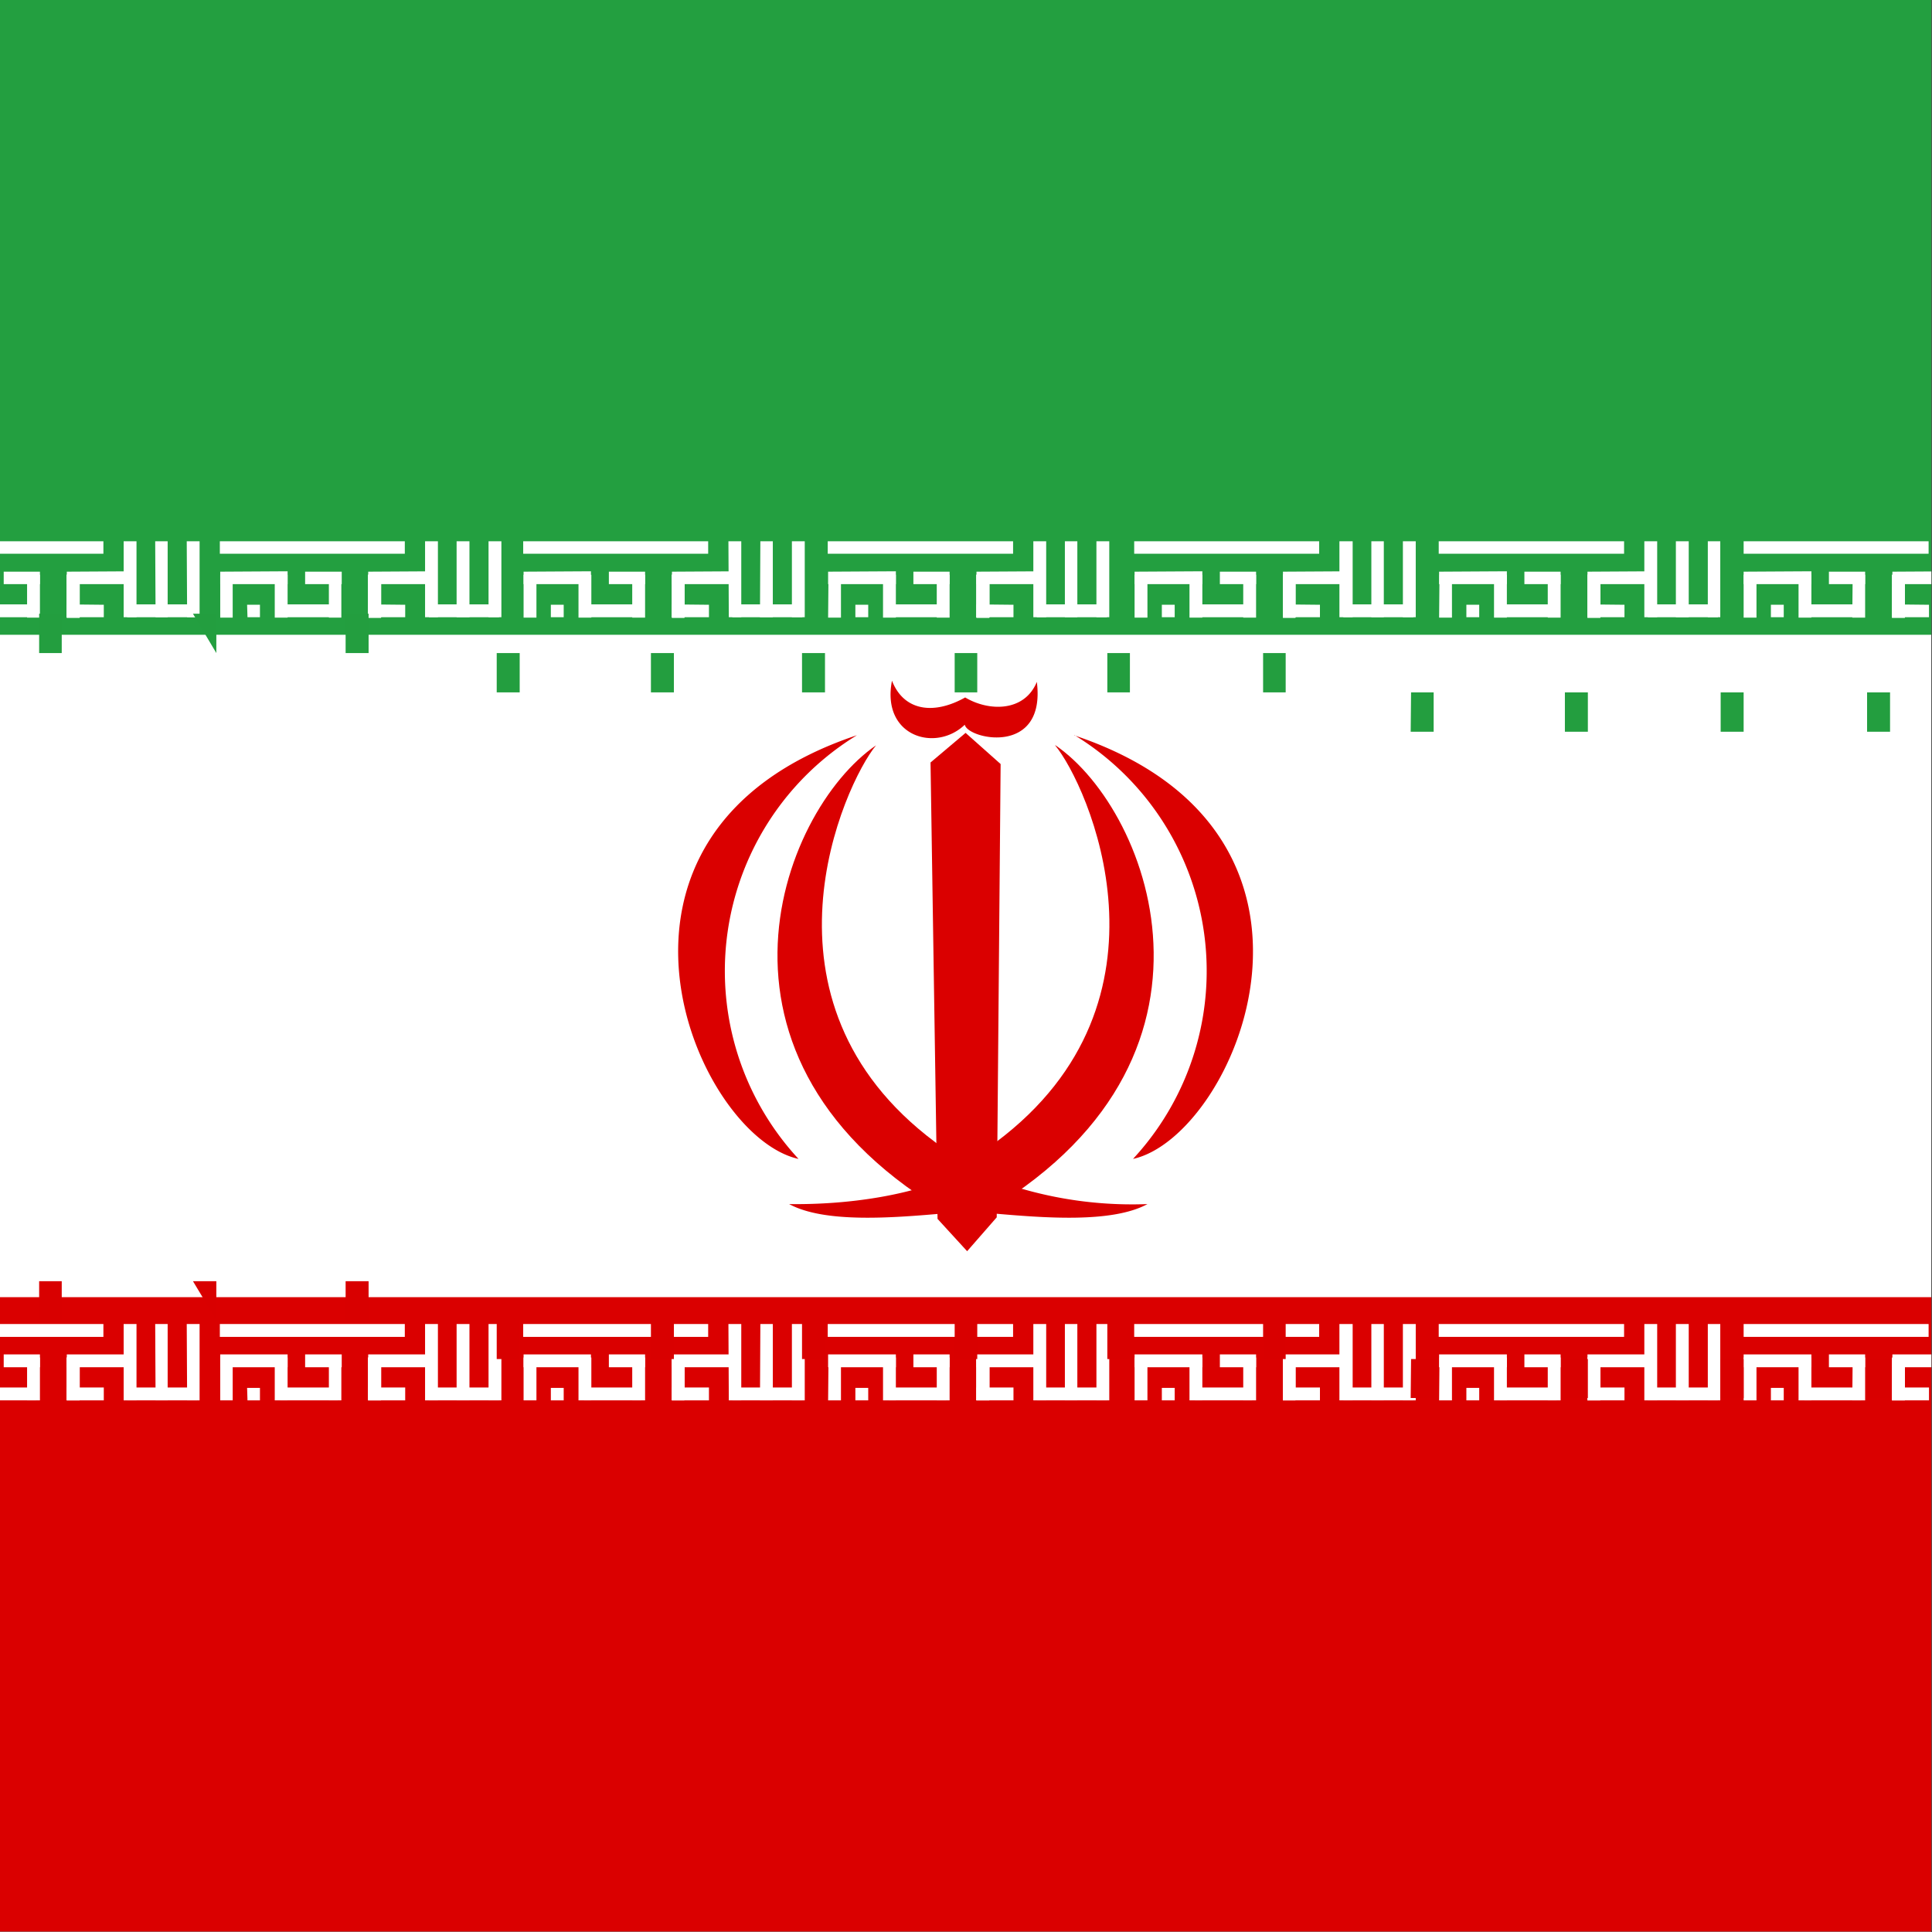 <svg xmlns="http://www.w3.org/2000/svg" id="flag-icons-ir" viewBox="0 0 512 512">
  <rect x="0" y="0" width="512" height="512" fill="#333333" stroke="none"/>
  <defs>
    <clipPath id="a">
      <path fill-opacity=".7" d="M186 0h496v496H186z"/>
    </clipPath>
  </defs>
  <g fill-rule="evenodd" clip-path="url(#a)" transform="translate(-192) scale(1.032)">
    <path fill="#fff" d="M0 0h868.1v496H0z"/>
    <path fill="#da0000" d="M0 333.1h868.1v163H0z"/>
    <g fill="#fff" stroke-width="1pt">
      <path d="M165 340h47.6v3.3H165zm7.1 16.4h3.3v3.2H172zm40.6-.1v3.3h-9.5v-3.3zm5.1-16.3h3.3v19.6h-3.3z"/>
      <path d="M236.7 356.3v3.3h-18v-3.3zm-33.5-7.6h3.3v10.9h-3.3z"/>
      <path d="M234 340h3.3v19.6h-3.2zm-8.1 0h3.2v19.6H226zm-43.4 7.8v3.3H165v-3.3zm38 0v3.3h-17.3v-3.3z"/>
      <path d="M203.2 348.6h3.3v11h-3.3z"/>
      <path d="M203.2 348.6h3.3v11h-3.3z"/>
      <path d="M203.2 348.6h3.3v11h-3.3zm-38 0h3.2v11H165zm27.8 0h3.3v11H193zm-13.8 0h3.3v11h-3.3z"/>
      <path d="M195.3 356.3v3.3h-14.7v-3.3zm1-8.5v3.3H187v-3.3z"/>
    </g>
    <g fill="#fff" stroke-width="1pt">
      <path d="M87 340h47.5v3.3H86.9zm7 16.4h3.3v3.2H94zm40.6-.1v3.3h-9.5v-3.3zm5.1-16.3h3.3v19.6h-3.3z"/>
      <path d="M158.6 356.3v3.3h-18v-3.3zm-33.5-7.6h3.3v10.9H125z"/>
      <path d="M156 340h3.2v19.6H156zm-8.2 0h3.3v19.6h-3.3zm-43.4 7.8v3.3H87v-3.3zm38 0v3.3h-17.3v-3.3z"/>
      <path d="M125.1 348.6h3.3v11H125z"/>
      <path d="M125.1 348.6h3.3v11H125z"/>
      <path d="M125.1 348.6h3.3v11H125zm-38 0h3.2v11H87zm27.8 0h3.3v11H115zm-13.8 0h3.3v11H101z"/>
      <path d="M117.2 356.3v3.3h-14.6v-3.3zm1-8.5v3.3H109v-3.3z"/>
    </g>
    <g fill="#fff" stroke-width="1pt">
      <path d="M242.5 340H290v3.3h-47.5zm7 16.4h3.3v3.2h-3.2zm40.6-.1v3.3h-9.5v-3.3zm5.1-16.3h3.3v19.6h-3.3z"/>
      <path d="M314.2 356.3v3.3h-18v-3.3zm-33.6-7.6h3.3v10.9h-3.3z"/>
      <path d="M311.5 340h3.3v19.6h-3.3zm-8.2 0h3.3v19.6h-3.3zm-43.4 7.8v3.3h-17.3v-3.3zm38 0v3.3h-17.3v-3.3z"/>
      <path d="M280.6 348.6h3.3v11h-3.3z"/>
      <path d="M280.6 348.6h3.3v11h-3.3z"/>
      <path d="M280.6 348.6h3.3v11h-3.3zm-38 0h3.2v11h-3.2zm27.9 0h3.2v11h-3.2zm-13.9 0h3.3v11h-3.3z"/>
      <path d="M272.8 356.3v3.3H258v-3.3zm1-8.5v3.3h-9.4v-3.3z"/>
    </g>
    <g fill="#fff" stroke-width="1pt">
      <path d="M789.3 340h47.5v3.3h-47.5zm7 16.4h3.3v3.2h-3.2zm40.6-.1v3.3h-9.5v-3.3zm5.2-16.3h3.2v19.6h-3.2z"/>
      <path d="M861 356.3v3.3h-18v-3.3zm-33.6-7.6h3.3v10.9h-3.3z"/>
      <path d="M858.3 340h3.3v19.6h-3.3zm-8.2 0h3.3v19.6H850zm-43.4 7.8v3.3h-17.3v-3.3zm38 0v3.3h-17.3v-3.3z"/>
      <path d="M827.4 348.6h3.3v11h-3.3z"/>
      <path d="M827.4 348.6h3.3v11h-3.3z"/>
      <path d="M827.4 348.6h3.3v11h-3.3zm-38 0h3.2v11h-3.2zm27.9 0h3.3v11h-3.3zm-13.8 0h3.2v11h-3.3z"/>
      <path d="M819.6 356.3v3.3h-14.7v-3.3zm1-8.5v3.3h-9.4v-3.3z"/>
    </g>
    <g fill="#fff" stroke-width="1pt">
      <path d="M320.4 340h47.5v3.3h-47.5zm7.1 16.4h3.3v3.2h-3.3zm40.6-.1v3.3h-9.5v-3.3zm5-16.3h3.3v19.6h-3.2z"/>
      <path d="M392.1 356.3v3.3h-18v-3.3zm-33.5-7.6h3.2v10.9h-3.2z"/>
      <path d="M389.4 340h3.3v19.6h-3.3zm-8.1 0h3.2v19.6h-3.3zm-43.5 7.8v3.3h-17.3v-3.3zm38.1 0v3.3h-17.3v-3.3z"/>
      <path d="M358.6 348.6h3.2v11h-3.2z"/>
      <path d="M358.6 348.6h3.2v11h-3.2z"/>
      <path d="M358.6 348.6h3.2v11h-3.2zm-38.1 0h3.3v11h-3.3zm27.9 0h3.3v11h-3.3zm-13.8 0h3.3v11h-3.3z"/>
      <path d="M350.7 356.3v3.3H336v-3.3zm1-8.5v3.3h-9.3v-3.3z"/>
    </g>
    <g fill="#fff" stroke-width="1pt">
      <path d="M398.6 340h47.6v3.3h-47.6zm7.1 16.4h3.3v3.2h-3.3zm40.6-.1v3.3h-9.5v-3.3zm5.1-16.3h3.3v19.6h-3.3z"/>
      <path d="M470.3 356.3v3.3h-18v-3.3zm-33.5-7.6h3.3v10.9h-3.3z"/>
      <path d="M467.6 340h3.3v19.6h-3.3zm-8.1 0h3.2v19.6h-3.2zm-43.4 7.8v3.3h-17.4v-3.3zm38 0v3.3h-17.3v-3.3z"/>
      <path d="M436.8 348.6h3.3v11h-3.3z"/>
      <path d="M436.8 348.6h3.3v11h-3.3z"/>
      <path d="M436.8 348.6h3.3v11h-3.3zm-38 0h3.2v11h-3.3zm27.8 0h3.3v11h-3.3zm-13.8 0h3.3v11h-3.3z"/>
      <path d="M429 356.3v3.3h-14.7v-3.3zm.9-8.5v3.3h-9.3v-3.3z"/>
    </g>
    <path fill="#239f40" d="M0 0h868.1v163H0z"/>
    <g fill="#fff" stroke-width="1pt">
      <path d="M477.3 340h47.5v3.3h-47.5zm7.1 16.4h3.3v3.2h-3.3zm40.6-.1v3.3h-9.5v-3.3zm5-16.3h3.4v19.6H530z"/>
      <path d="M549 356.3v3.3h-18v-3.3zm-33.5-7.6h3.2v10.9h-3.2z"/>
      <path d="M546.3 340h3.3v19.6h-3.3zm-8.1 0h3.2v19.6h-3.2zm-43.4 7.8v3.3h-17.4v-3.3zm38 0v3.3h-17.3v-3.3z"/>
      <path d="M515.5 348.6h3.2v11h-3.2z"/>
      <path d="M515.5 348.6h3.2v11h-3.2z"/>
      <path d="M515.5 348.6h3.2v11h-3.2zm-38.1 0h3.3v11h-3.3zm27.9 0h3.3v11h-3.3zm-13.8 0h3.3v11h-3.3z"/>
      <path d="M507.6 356.3v3.3h-14.7v-3.3zm1-8.5v3.3h-9.3v-3.3z"/>
    </g>
    <g fill="#fff" stroke-width="1pt">
      <path d="M555.5 340h47.6v3.3h-47.6zm7.1 16.4h3.3v3.2h-3.3zm40.6-.1v3.3h-9.5v-3.3zm5.1-16.3h3.3v19.6h-3.3z"/>
      <path d="M627.2 356.3v3.3h-18v-3.3zm-33.5-7.6h3.3v10.9h-3.3z"/>
      <path d="M624.6 340h3.2v19.6h-3.2zm-8.2 0h3.3v19.6h-3.3zm-43.4 7.8v3.3h-17.4v-3.3zm38 0v3.3h-17.3v-3.3z"/>
      <path d="M593.7 348.6h3.3v11h-3.3z"/>
      <path d="M593.7 348.6h3.3v11h-3.3z"/>
      <path d="M593.7 348.6h3.3v11h-3.3zm-38 0h3.2v11h-3.3zm27.8 0h3.3v11h-3.3zm-13.8 0h3.3v11h-3.3z"/>
      <path d="M585.8 356.3v3.3h-14.6v-3.3zm1-8.5v3.3h-9.3v-3.3z"/>
    </g>
    <g fill="#fff" stroke-width="1pt">
      <path d="M633.8 340h47.5v3.3h-47.5zm7 16.4h3.3v3.2h-3.3zm40.6-.1v3.3H672v-3.3zm5.1-16.3h3.3v19.6h-3.3z"/>
      <path d="M705.5 356.3v3.3h-18v-3.3zm-33.6-7.6h3.3v10.9h-3.3z"/>
      <path d="M702.8 340h3.3v19.6h-3.3zm-8.2 0h3.3v19.6h-3.3zm-43.4 7.8v3.3h-17.4v-3.3zm38 0v3.3H672v-3.3z"/>
      <path d="M672 348.6h3.2v11h-3.3z"/>
      <path d="M672 348.6h3.2v11h-3.3z"/>
      <path d="M672 348.6h3.2v11h-3.3zm-38.2 0h3.3v11h-3.3zm28 0h3.2v11h-3.3zm-13.9 0h3.3v11h-3.3z"/>
      <path d="M664 356.3v3.3h-14.6v-3.3zm1-8.5v3.3h-9.3v-3.3z"/>
    </g>
    <g fill="#fff" stroke-width="1pt">
      <path d="M712.4 340H760v3.3h-47.6zm7.1 16.4h3.3v3.2h-3.3zm40.6-.1v3.3h-9.5v-3.3zm5.1-16.3h3.3v19.6h-3.3z"/>
      <path d="M784.1 356.3v3.3h-18v-3.3zm-33.5-7.6h3.3v10.9h-3.3z"/>
      <path d="M781.5 340h3.2v19.6h-3.2zm-8.2 0h3.3v19.6h-3.3zm-43.4 7.8v3.3h-17.4v-3.3zm38 0v3.3h-17.3v-3.3z"/>
      <path d="M750.6 348.6h3.3v11h-3.3z"/>
      <path d="M750.6 348.6h3.3v11h-3.3z"/>
      <path d="M750.6 348.6h3.3v11h-3.3zm-38 0h3.2v11h-3.3zm27.8 0h3.3v11h-3.3zm-13.8 0h3.3v11h-3.3z"/>
      <path d="M742.7 356.3v3.3h-14.6v-3.3zm1-8.5v3.3h-9.3v-3.3z"/>
    </g>
    <g fill="#fff" stroke-width="1pt">
      <path d="M8 340h47.5v3.3H7.9zm7 16.4h3.3v3.2H15zm40.6-.1v3.3H46v-3.3zm5.1-16.3H64v19.6h-3.3z"/>
      <path d="M79.6 356.3v3.3h-18v-3.3zm-33.5-7.6h3.3v10.9H46z"/>
      <path d="M77 340h3.2v19.6H77zm-8.2 0H72v19.6h-3.2zm-43.4 7.8v3.3H8v-3.3zm38 0v3.3H46.1v-3.3z"/>
      <path d="M46 348.6h3.4v11H46z"/>
      <path d="M46 348.6h3.4v11H46z"/>
      <path d="M46 348.6h3.4v11H46zm-38 0h3.3v11H8zm28 0h3.2v11h-3.3zm-14 0h3.4v11H22z"/>
      <path d="M38.2 356.3v3.3H23.5v-3.3zm1-8.5v3.3h-9.3v-3.3z"/>
    </g>
    <g fill="#fff" stroke-width="1pt">
      <path d="M165 139h47.6v3.2H165zm7.1 16.3h3.3v3.2H172zm40.6 0v3.2h-9.5v-3.3zm5.1-16.3h3.3v19.5h-3.3z"/>
      <path d="M236.7 155.2v3.3h-18v-3.3zm-33.5-7.6h3.3v11h-3.3z"/>
      <path d="M234 139h3.3v19.5h-3.2zm-8.1 0h3.2v19.5H226zm-43.4 7.7v3.3H165v-3.2zm38 0v3.3h-17.3v-3.2z"/>
      <path d="M203.2 147.6h3.3v11h-3.3z"/>
      <path d="M203.2 147.6h3.3v11h-3.3z"/>
      <path d="M203.2 147.6h3.3v11h-3.3zm-38 0h3.2v11H165zm27.8 0h3.3v11H193zm-13.8 0h3.3v11h-3.3z"/>
      <path d="M195.3 155.2v3.3h-14.7v-3.3zm1-8.4v3.2H187v-3.2z"/>
    </g>
    <g fill="#fff" stroke-width="1pt">
      <path d="M87 139h47.5v3.2H86.9zm7 16.3h3.3v3.2H94zm40.6 0v3.2h-9.5v-3.3zm5.1-16.3h3.3v19.5h-3.3z"/>
      <path d="M158.6 155.2v3.3h-18v-3.3zm-33.5-7.6h3.3v11H125z"/>
      <path d="M156 139h3.2v19.5H156zm-8.2 0h3.3v19.5h-3.3zm-43.4 7.7v3.3H87v-3.2zm38 0v3.3h-17.3v-3.2z"/>
      <path d="M125.1 147.6h3.3v11H125z"/>
      <path d="M125.1 147.6h3.3v11H125z"/>
      <path d="M125.1 147.6h3.3v11H125zm-38 0h3.2v11H87zm27.8 0h3.3v11H115zm-13.8 0h3.3v11H101z"/>
      <path d="M117.2 155.2v3.3h-14.6v-3.3zm1-8.4v3.2H109v-3.2z"/>
    </g>
    <g fill="#fff" stroke-width="1pt">
      <path d="M242.5 139H290v3.2h-47.5zm7 16.3h3.3v3.2h-3.2zm40.6 0v3.2h-9.5v-3.3zm5.1-16.3h3.3v19.5h-3.3z"/>
      <path d="M314.2 155.2v3.3h-18v-3.3zm-33.6-7.6h3.3v11h-3.3z"/>
      <path d="M311.5 139h3.3v19.5h-3.3zm-8.2 0h3.3v19.5h-3.3zm-43.4 7.7v3.3h-17.3v-3.2zm38 0v3.3h-17.3v-3.2z"/>
      <path d="M280.6 147.6h3.3v11h-3.3z"/>
      <path d="M280.6 147.6h3.3v11h-3.3z"/>
      <path d="M280.6 147.6h3.3v11h-3.3zm-38 0h3.2v11h-3.2zm27.9 0h3.2v11h-3.2zm-13.9 0h3.3v11h-3.3z"/>
      <path d="M272.8 155.2v3.3H258v-3.3zm1-8.4v3.2h-9.4v-3.2z"/>
    </g>
    <g fill="#fff" stroke-width="1pt">
      <path d="M789.3 139h47.5v3.2h-47.5zm7 16.3h3.3v3.2h-3.2zm40.6 0v3.2h-9.5v-3.3zm5.2-16.3h3.2v19.5h-3.2z"/>
      <path d="M861 155.2v3.3h-18v-3.3zm-33.6-7.6h3.3v11h-3.3z"/>
      <path d="M858.3 139h3.3v19.5h-3.3zm-8.2 0h3.3v19.5H850zm-43.4 7.7v3.3h-17.3v-3.2zm38 0v3.3h-17.3v-3.2z"/>
      <path d="M827.4 147.6h3.3v11h-3.3z"/>
      <path d="M827.4 147.6h3.3v11h-3.3z"/>
      <path d="M827.4 147.6h3.3v11h-3.3zm-38 0h3.2v11h-3.2zm27.9 0h3.3v11h-3.3zm-13.8 0h3.2v11h-3.3z"/>
      <path d="M819.6 155.2v3.3h-14.7v-3.3zm1-8.4v3.2h-9.4v-3.2z"/>
    </g>
    <g fill="#fff" stroke-width="1pt">
      <path d="M320.4 139h47.5v3.2h-47.5zm7.1 16.3h3.3v3.2h-3.3zm40.6 0v3.2h-9.5v-3.3zm5-16.3h3.3v19.5h-3.2z"/>
      <path d="M392.1 155.2v3.3h-18v-3.3zm-33.5-7.6h3.2v11h-3.2z"/>
      <path d="M389.4 139h3.3v19.5h-3.3zm-8.1 0h3.2v19.5h-3.3zm-43.5 7.7v3.3h-17.3v-3.2zm38.1 0v3.3h-17.3v-3.2z"/>
      <path d="M358.6 147.6h3.2v11h-3.2z"/>
      <path d="M358.6 147.6h3.2v11h-3.2z"/>
      <path d="M358.6 147.6h3.2v11h-3.2zm-38.1 0h3.3v11h-3.3zm27.9 0h3.3v11h-3.3zm-13.8 0h3.3v11h-3.3z"/>
      <path d="M350.7 155.2v3.3H336v-3.3zm1-8.4v3.2h-9.3v-3.2z"/>
    </g>
    <g fill="#fff" stroke-width="1pt">
      <path d="M398.6 139h47.6v3.2h-47.6zm7.1 16.3h3.3v3.2h-3.3zm40.6 0v3.2h-9.5v-3.3zm5.1-16.3h3.3v19.5h-3.3z"/>
      <path d="M470.3 155.2v3.3h-18v-3.3zm-33.5-7.6h3.3v11h-3.3z"/>
      <path d="M467.6 139h3.3v19.5h-3.3zm-8.1 0h3.2v19.5h-3.2zm-43.4 7.7v3.3h-17.4v-3.2zm38 0v3.3h-17.3v-3.2z"/>
      <path d="M436.8 147.6h3.3v11h-3.3z"/>
      <path d="M436.8 147.6h3.3v11h-3.3z"/>
      <path d="M436.8 147.6h3.3v11h-3.3zm-38 0h3.2v11h-3.3zm27.8 0h3.3v11h-3.3zm-13.8 0h3.3v11h-3.3z"/>
      <path d="M429 155.2v3.3h-14.7v-3.3zm.9-8.4v3.2h-9.3v-3.2z"/>
    </g>
    <g fill="#fff" stroke-width="1pt">
      <path d="M477.3 139h47.5v3.2h-47.5zm7.1 16.3h3.3v3.2h-3.3zm40.6 0v3.2h-9.5v-3.3zm5-16.3h3.4v19.5H530z"/>
      <path d="M549 155.2v3.3h-18v-3.3zm-33.5-7.6h3.2v11h-3.2z"/>
      <path d="M546.3 139h3.3v19.5h-3.3zm-8.1 0h3.2v19.5h-3.2zm-43.4 7.7v3.3h-17.4v-3.2zm38 0v3.3h-17.3v-3.2z"/>
      <path d="M515.5 147.6h3.2v11h-3.2z"/>
      <path d="M515.5 147.6h3.2v11h-3.2z"/>
      <path d="M515.5 147.6h3.2v11h-3.2zm-38.1 0h3.3v11h-3.3zm27.9 0h3.3v11h-3.3zm-13.8 0h3.3v11h-3.3z"/>
      <path d="M507.6 155.2v3.3h-14.7v-3.3zm1-8.4v3.2h-9.3v-3.2z"/>
    </g>
    <g fill="#fff" stroke-width="1pt">
      <path d="M555.5 139h47.6v3.2h-47.6zm7.1 16.3h3.3v3.2h-3.3zm40.6 0v3.2h-9.5v-3.3zm5.1-16.3h3.3v19.5h-3.3z"/>
      <path d="M627.2 155.2v3.3h-18v-3.3zm-33.5-7.6h3.3v11h-3.3z"/>
      <path d="M624.6 139h3.2v19.5h-3.2zm-8.2 0h3.3v19.5h-3.3zm-43.4 7.7v3.3h-17.4v-3.2zm38 0v3.3h-17.3v-3.2z"/>
      <path d="M593.7 147.6h3.3v11h-3.3z"/>
      <path d="M593.7 147.6h3.3v11h-3.3z"/>
      <path d="M593.7 147.6h3.3v11h-3.3zm-38 0h3.2v11h-3.3zm27.8 0h3.3v11h-3.3zm-13.8 0h3.3v11h-3.3z"/>
      <path d="M585.8 155.2v3.3h-14.6v-3.3zm1-8.4v3.2h-9.3v-3.2z"/>
    </g>
    <g fill="#fff" stroke-width="1pt">
      <path d="M633.8 139h47.5v3.2h-47.5zm7 16.3h3.3v3.2h-3.3zm40.6 0v3.2H672v-3.3zm5.1-16.3h3.3v19.5h-3.3z"/>
      <path d="M705.5 155.2v3.3h-18v-3.3zm-33.6-7.6h3.3v11h-3.3z"/>
      <path d="M702.8 139h3.3v19.5h-3.3zm-8.2 0h3.3v19.5h-3.3zm-43.4 7.7v3.3h-17.4v-3.2zm38 0v3.3H672v-3.2z"/>
      <path d="M672 147.6h3.2v11h-3.3z"/>
      <path d="M672 147.6h3.2v11h-3.3z"/>
      <path d="M672 147.6h3.2v11h-3.3zm-38.2 0h3.3v11h-3.3zm28 0h3.2v11h-3.3zm-13.9 0h3.3v11h-3.3z"/>
      <path d="M664 155.2v3.3h-14.6v-3.3zm1-8.4v3.2h-9.3v-3.2z"/>
    </g>
    <g fill="#fff" stroke-width="1pt">
      <path d="M712.4 139H760v3.2h-47.6zm7.1 16.3h3.3v3.2h-3.3zm40.6 0v3.2h-9.5v-3.3zm5.1-16.3h3.3v19.5h-3.3z"/>
      <path d="M784.1 155.2v3.3h-18v-3.3zm-33.5-7.6h3.3v11h-3.3z"/>
      <path d="M781.5 139h3.2v19.5h-3.2zm-8.2 0h3.3v19.5h-3.3zm-43.4 7.7v3.3h-17.4v-3.2zm38 0v3.3h-17.3v-3.2z"/>
      <path d="M750.6 147.6h3.3v11h-3.3z"/>
      <path d="M750.6 147.6h3.3v11h-3.3z"/>
      <path d="M750.6 147.6h3.3v11h-3.3zm-38 0h3.2v11h-3.3zm27.8 0h3.3v11h-3.3zm-13.8 0h3.3v11h-3.3z"/>
      <path d="M742.7 155.2v3.3h-14.6v-3.3zm1-8.4v3.2h-9.3v-3.2z"/>
    </g>
    <g fill="#fff" stroke-width="1pt">
      <path d="M8 139h47.5v3.2H7.9zm7 16.3h3.3v3.2H15zm40.6 0v3.2H46v-3.3zm5.1-16.3H64v19.5h-3.3z"/>
      <path d="M79.6 155.2v3.3h-18v-3.3zm-33.5-7.6h3.3v11H46z"/>
      <path d="M77 139h3.2v19.5H77zm-8.2 0H72v19.5h-3.2zm-43.4 7.7v3.3H8v-3.2zm38 0v3.3H46.1v-3.2z"/>
      <path d="M46 147.6h3.4v11H46z"/>
      <path d="M46 147.6h3.4v11H46z"/>
      <path d="M46 147.6h3.4v11H46zm-38 0h3.3v11H8zm28 0h3.2v11h-3.3zm-14 0h3.4v11H22z"/>
      <path d="M38.2 155.2v3.3H23.5v-3.3zm1-8.4v3.2h-9.3v-3.2z"/>
    </g>
    <path fill="#d90000" d="M119.3 329h5.9v10h-5.9zm155.5 0h5.9v10h-5.9zM0 329h5.8v10H0zm78.9 0h5.9v10h-5.9zm78.4 0h5.8v10h-5.8zm38.8 0h5.8v10h-5.8zm39.5 0h6v10h-rem-6zm78 0h5.9v10h-5.9zm196.8 0h5.8v10h-5.8zm-157.2 0h5.9v10h-5.9zm38.8 0h5.9v10H392zm39.2 0h5.8v10h-5.8zm39.2 0h5.8v10h-5.8zm313 0h6v10h-rem-6zm-235 0h5.8v10h-5.9zm39.5 0h5.9v10h-5.9zm40 0h5.9v10h-5.9zm37.6 0h5.9v10h-5.9zm40 0h5.9v10h-rem-6zm39.2 0h5.8v10h-5.8zm116 0h5.8v10h-5.9zm-37.6 0h5.8v10h-5.8zm-783.8 0h5.9v10h-5.9z"/>
    <path fill="#239e3f" d="M119.3 157.6h5.9v10.1h-5.9zm155.5 0h5.9v10.1h-5.9zM0 157.6h5.8v10.1H0zm78.9 0h5.9v10.1h-5.9zm78.4 0h5.8v10.1h-5.8zm38.8 0h5.8v10.1h-5.8zm39.5 0h6v10.1h-rem-6zm78 0h5.9v10.1h-5.9zm196.8 0h5.8v10.1h-5.8zm-157.2 0h5.9v10.1h-5.9zm38.8 0h5.9v10.1H392zm39.2 0h5.8v10.1h-5.8zm39.2 0h5.8v10.1h-5.8zm313 0h6v10.1h-rem-6zm-235 0h5.8v10.1h-5.9zm39.5 0h5.9v10.1h-5.9zm40 0h5.9v10.1h-5.9zm37.6 0h5.9v10.1h-5.9zm40 0h5.9v10.1h-rem-6zm39.2 0h5.8v10.1h-5.8zm116 0h5.8v10.1h-5.9zm-37.6 0h5.8v10.1h-5.8zm-783.8 0h5.9v10.1h-5.9z"/>
    <g fill="#da0000">
      <path d="M457 191.4c8.3 10 33.5 65.5-15.2 101.9-22.9 17.2-8.7 18-8 21 36.8-19.6 48.8-46 48.5-69.8-.3-23.7-12.8-44.6-25.2-53.1z"/>
      <path d="M462 188.8a71 71 0 0 1 15 108.8c26.4-5.8 60-83.7-15.2-108.8zm-55.9 0a71 71 0 0 0-15 108.8c-26.5-5.8-60.1-83.7 15-108.8z"/>
      <path d="M411 191.4c-8.2 10-33.5 65.5 15.2 101.9 22.9 17.2 8.7 18 8 21-36.7-19.6-48.8-46-48.5-69.8.3-23.7 12.9-44.6 25.3-53.1z"/>
      <path d="M480.7 309.2a102 102 0 0 1-46-9c2.2 4.3 4 7 6.3 11.4 12.8 1.1 30.5 2.6 39.7-2.4zm-92 0c14.4.2 32.6-2 46-9-2.2 4.3-4 7-6.3 11.4-12.8 1.1-30.5 2.6-39.7-2.4zm26.4-134.4c3 7.7 10.6 8.9 18.8 4.3 6 3.6 15.2 3.8 18.4-4 2.4 19.2-17.8 14.7-18.5 11-7.5 7.2-21.5 3-18.7-11.3z"/>
      <path d="m434.4 321.3 7.6-8.7 1-116.4-9-8-9 7.6 1.8 117.2 7.6 8.3z"/>
    </g>
  </g>
</svg>
